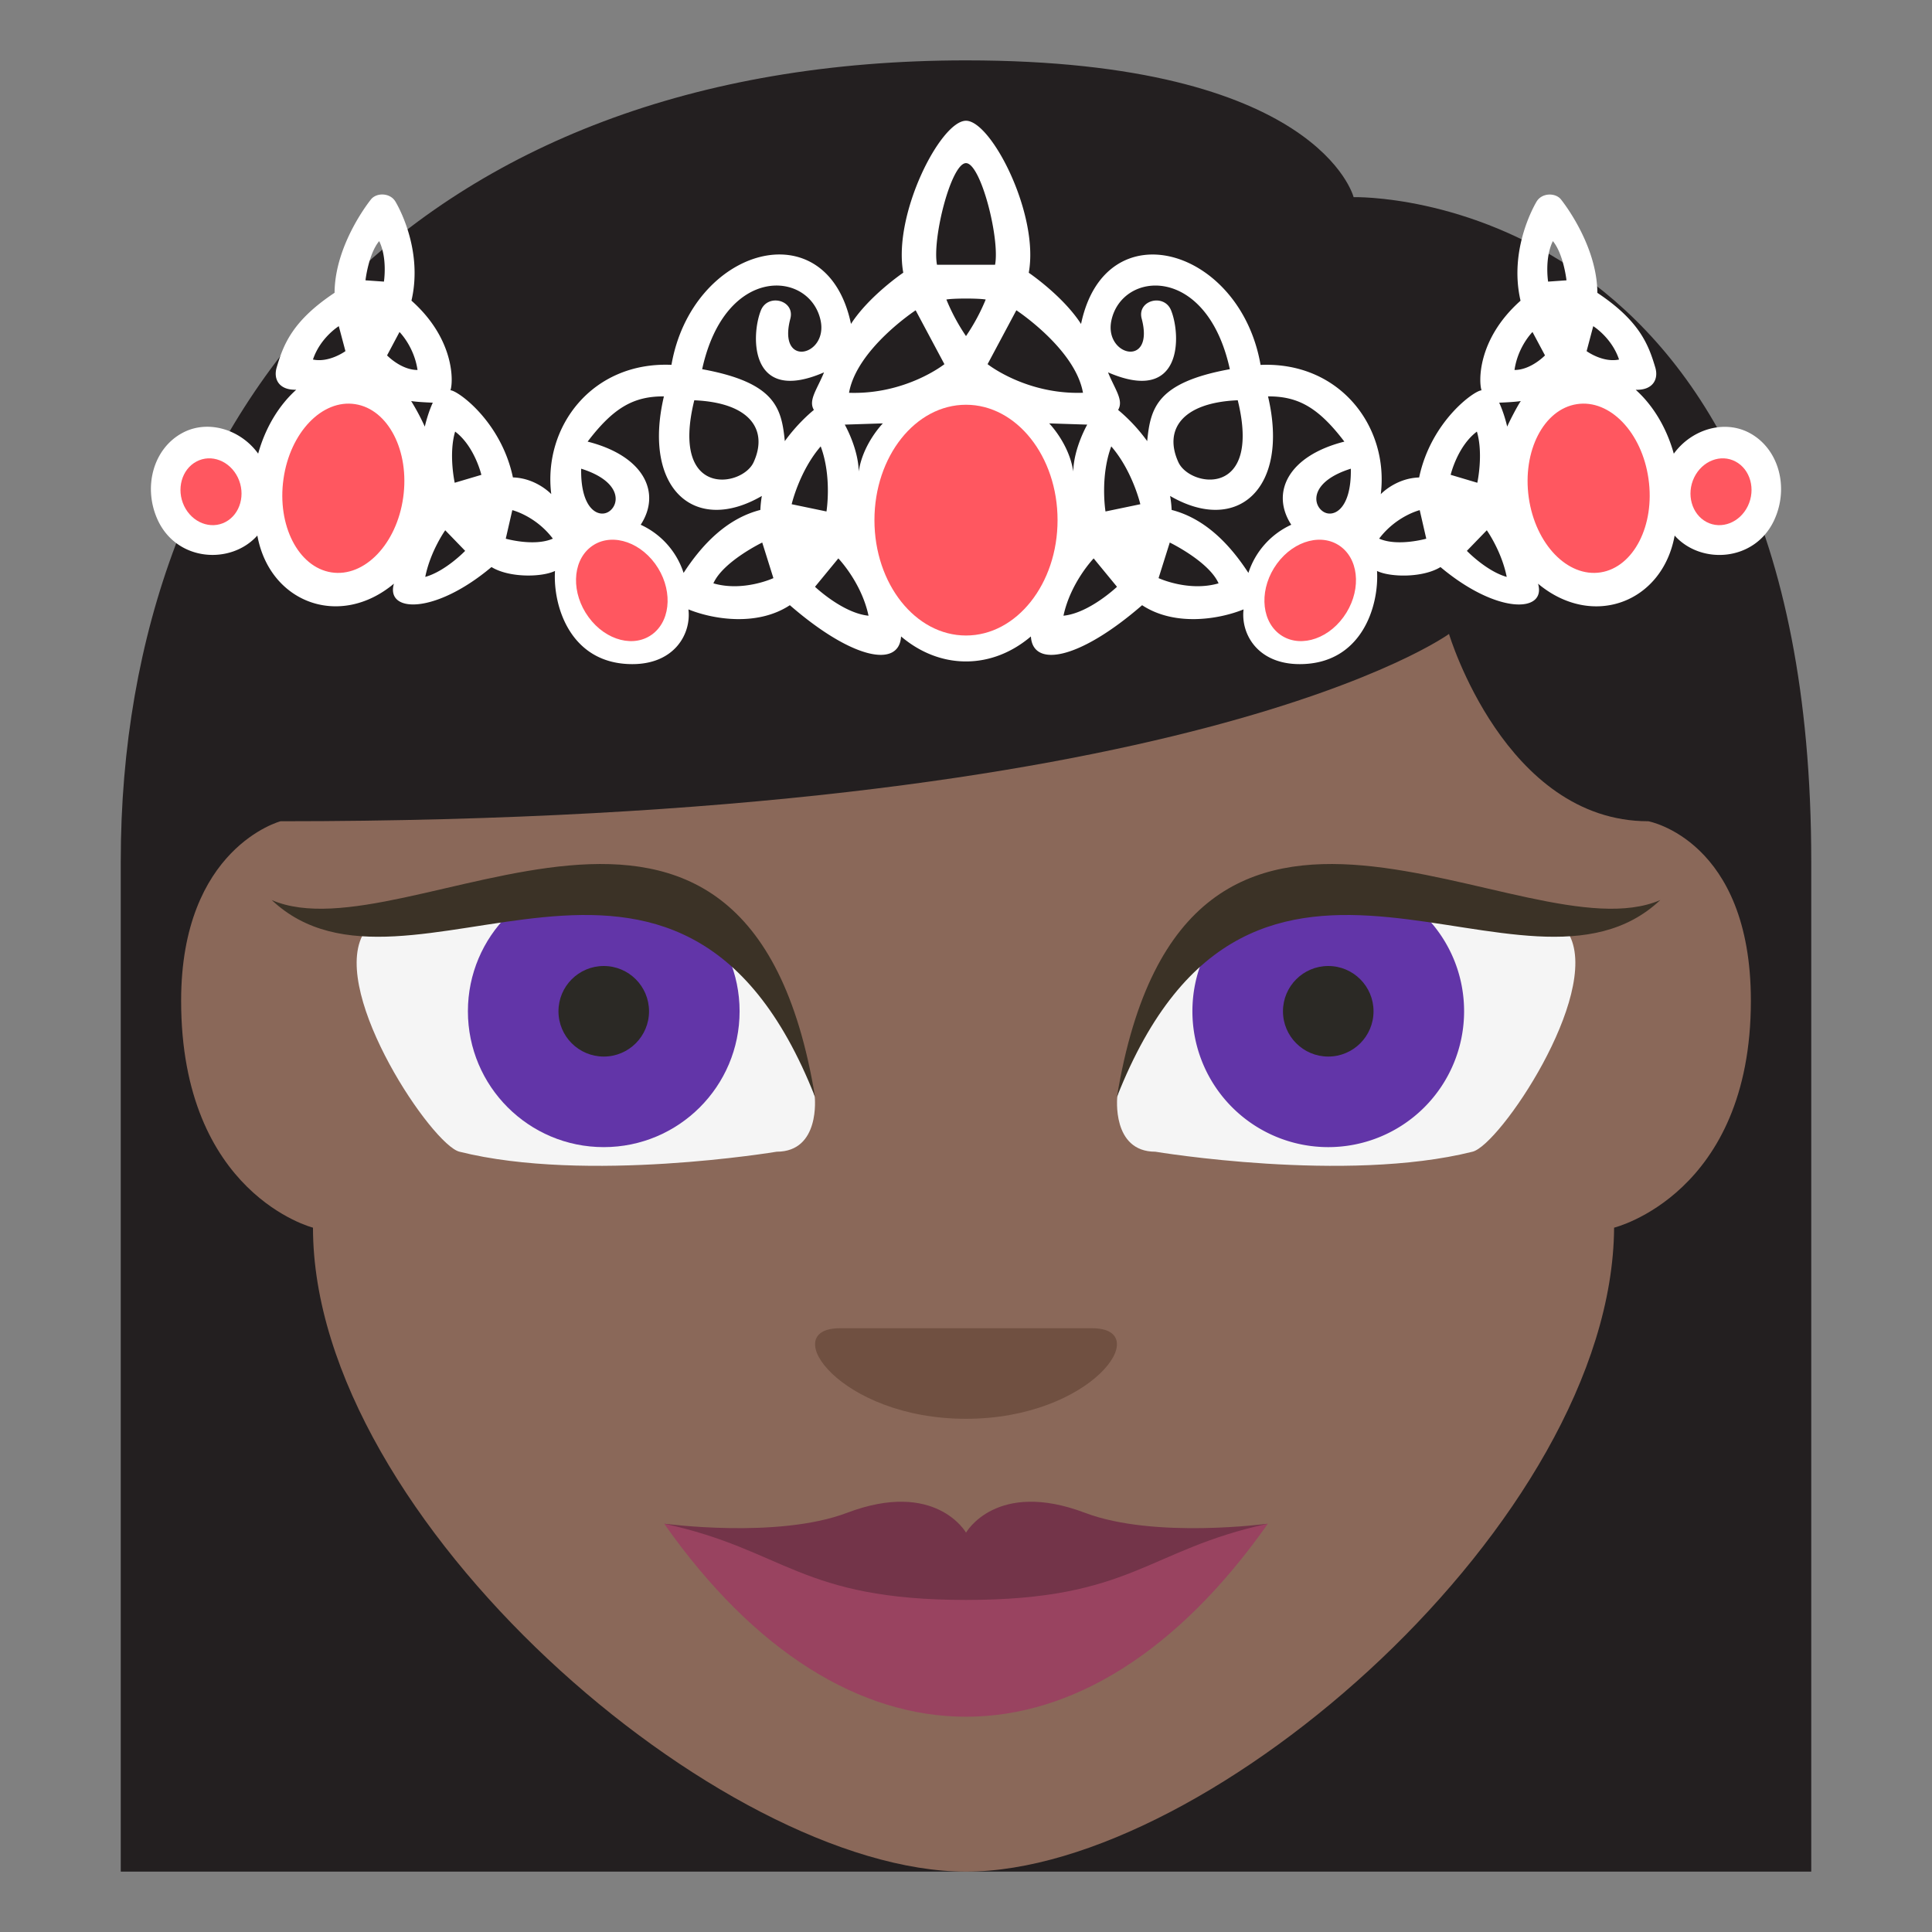 <!--
  - Copyright (c) 2022 船山信息 chuanshaninfo.com
  - The project is licensed under Mulan PubL v2.
  - You can use this software according to the terms and conditions of the Mulan
  - PubL v2. You may obtain a copy of Mulan PubL v2 at:
  -          http://license.coscl.org.cn/MulanPubL-2.0
  - THIS SOFTWARE IS PROVIDED ON AN "AS IS" BASIS, WITHOUT WARRANTIES OF ANY KIND,
  - EITHER EXPRESS OR IMPLIED, INCLUDING BUT NOT LIMITED TO NON-INFRINGEMENT,
  - MERCHANTABILITY OR FIT FOR A PARTICULAR PURPOSE.
  - See the Mulan PubL v2 for more details.
  -->

<svg xmlns="http://www.w3.org/2000/svg" width="64" height="64" viewBox="0 0 64 64"><rect x="0" y="0" width="64" height="64" fill="#808080" stroke="none"/><path fill="#231F20" d="M32.001 2C13.89 2 4 13.449 4 28.527V62h56V28.527C60 6.114 44.84 6.531 44.84 6.531S43.699 2 32.001 2z"/><path fill="#8A6859" d="M10.368 40.668S6 39.561 6 33.152c0-5.076 3.293-5.947 3.293-5.947C39.5 27.205 48 21 48 21s1.855 6.205 6.604 6.205c0 0 3.396.621 3.396 5.947 0 6.408-4.531 7.516-4.531 7.516C53.408 50.338 40.092 62 32.001 62c-8.089 0-21.633-11.662-21.633-21.332z"/><path fill="#705041" d="M32 47c-4.18 0-6.27-3-4.18-3h8.36c2.091 0 0 2.998-4.18 3z"/><path fill="#F5F5F5" d="M38.273 38.152c-1.455 0-1.262-1.814-1.262-1.814C39.25 24.918 52 31 52 31c1 2-2.322 6.932-3.221 7.152-4.207 1.053-10.506 0-10.506 0z"/><path fill="#6235A8" d="M48.5 33.5a4.5 4.5 0 1 1-9 0c0-2.486 2.018-4.5 4.5-4.5 2.488 0 4.5 2.014 4.5 4.5z"/><circle fill="#2B2925" cx="44" cy="33.5" r="1.5"/><path fill="#3B3226" d="M37 36.338c2.25-13.703 13.5-4.568 18-6.523-4.5 4.238-13.5-4.897-18 6.523z"/><path fill="#F5F5F5" d="M25.728 38.152c1.455 0 1.262-1.814 1.262-1.814C24.75 24.918 12 31 12 31c-1 2 2.322 6.932 3.221 7.152 4.206 1.053 10.507 0 10.507 0z"/><circle fill="#6235A8" cx="20" cy="33.5" r="4.5"/><path fill="#3B3226" d="M27 36.338c-2.25-13.703-13.5-4.568-18-6.523 4.5 4.238 13.5-4.897 18 6.523z"/><path fill="#994360" d="M32.001 52l-10-1.525C28 59 36 59 42 50.475L32.001 52z"/><path fill="#733449" d="M35.945 50.115c-2.945-1.115-3.944.656-3.944.656S31 49 28.056 50.115c-2.303.871-6.068.355-6.055.359C26.003 51.338 26.501 53 32 53c5.5 0 5.999-1.662 10-2.525.014-.004-3.754.511-6.055-.36z"/><circle fill="#2B2925" cx="20" cy="33.5" r="1.5"/><g><path fill="#FFF" d="M57.949 14.339c-.838-.445-1.918-.115-2.502.69-.244-.875-.695-1.607-1.262-2.117.564.018.766-.344.648-.741-.223-.745-.512-1.536-1.918-2.47-.01-1.614-1.184-3.072-1.225-3.117-.195-.206-.615-.189-.785.088-.031.053-.939 1.551-.535 3.289-1.461 1.299-1.381 2.735-1.291 2.969-.238.004-1.678 1.027-2.068 2.887-.777.023-1.271.553-1.271.553.275-2.236-1.357-4.395-3.982-4.282-.676-3.891-5.145-5.185-5.947-1.356-.6-.93-1.732-1.697-1.732-1.697C34.432 7.107 32.841 4 32 4c-.841 0-2.431 3.107-2.078 5.033 0 0-1.133.768-1.732 1.697-.802-3.828-5.271-2.534-5.947 1.356-2.625-.112-4.258 2.046-3.982 4.282 0 0-.493-.529-1.27-.553-.392-1.859-1.833-2.883-2.07-2.887.091-.233.17-1.67-1.291-2.969.405-1.738-.503-3.236-.536-3.289-.17-.277-.59-.294-.785-.088-.042.045-1.216 1.503-1.226 3.117-1.406.934-1.695 1.725-1.917 2.47-.118.397.083.759.648.741-.567.51-1.019 1.242-1.262 2.117-.583-.806-1.665-1.136-2.501-.69-.972.515-1.324 1.798-.828 2.884.633 1.383 2.426 1.498 3.302.519.406 2.228 2.727 3.097 4.524 1.595-.281.967 1.353 1.028 3.232-.551.584.359 1.662.342 2.104.129C18.313 20.088 18.9 22 20.947 22c1.402 0 1.956-1.01 1.858-1.813.827.335 2.284.568 3.36-.139 2.098 1.82 3.623 2.076 3.684 1.035.613.52 1.354.828 2.15.828.799 0 1.54-.309 2.151-.828.061 1.041 1.586.785 3.684-1.035 1.076.707 2.533.474 3.361.139-.097.803.455 1.813 1.86 1.813 2.045 0 2.631-1.912 2.561-3.086.439.213 1.518.23 2.102-.129 1.881 1.579 3.514 1.518 3.232.551 1.799 1.502 4.119.633 4.525-1.595.875.979 2.668.864 3.301-.519.497-1.085.144-2.368-.827-2.883zM10.367 11.91c.245-.729.856-1.105.856-1.105l.22.827c-.001 0-.534.391-1.076.278zm2.351-2.581l-.611-.043s.097-.87.454-1.299c.279.566.157 1.342.157 1.342zm.104 2.444l.412-.775s.482.477.597 1.258c-.546.001-1.009-.483-1.009-.483zm.798 1.512c.222.037.717.054.717.054s-.152.312-.265.794a7.32 7.32 0 0 0-.452-.848zm.467 5.826c.17-.856.662-1.545.662-1.545l.66.682s-.648.674-1.322.863zm.976-3.119s-.208-.949.014-1.695c.646.486.869 1.433.869 1.433l-.883.262zm1.691 1.853l.217-.946s.773.19 1.343.944c-.615.271-1.56.002-1.56.002zm22.283-2.531c-.486-1.057.09-1.975 1.965-2.055.801 3.257-1.584 2.882-1.965 2.055zM32 5.404c.49 0 1.127 2.499.963 3.367h-1.924c-.166-.868.47-3.367.961-3.367zm-9.001 7.856c1.874.08 2.45.998 1.964 2.055-.38.826-2.766 1.201-1.964-2.055zm-2.794 3.662c-.326.262-.979.004-.953-1.396 1.287.404 1.292 1.124.953 1.396zm2.44 2.056a2.658 2.658 0 0 0-1.421-1.595c.688-1.055.119-2.278-1.758-2.754.859-1.129 1.529-1.504 2.527-1.498-.718 3.057 1.02 4.591 3.244 3.298a3.675 3.675 0 0 0-.049.463c-1.108.285-1.924 1.135-2.543 2.086zm.987.346c.322-.725 1.618-1.352 1.618-1.352l.37 1.179c.001 0-.995.462-1.988.173zm2.366-4.711c-.109-1.093-.309-1.94-2.738-2.383.764-3.49 3.574-3.266 3.924-1.612.248 1.176-1.438 1.585-1.003-.062.161-.611-.746-.85-.976-.272-.332.829-.382 3.124 2.092 2.051-.227.56-.529.923-.336 1.244-.18.148-.583.507-.963 1.034zm1.189.174c.378 1.014.191 2.156.191 2.156l-1.153-.24s.257-1.101.962-1.916zm-.189 4.651l.773-.94s.766.793 1 1.898c-.855-.085-1.773-.958-1.773-.958zm1.449-3.819c-.016-.773-.463-1.553-.463-1.553l1.262-.041s-.664.674-.799 1.594zm-.322-2.607c.256-1.452 2.207-2.733 2.207-2.733l.953 1.785c0-.001-1.272 1.012-3.16.948zM32 11.133a6.589 6.589 0 0 1-.65-1.211c.229-.043 1.073-.043 1.303 0A6.581 6.581 0 0 1 32 11.133zm.715.93l.953-1.785s1.951 1.281 2.207 2.733c-1.887.065-3.16-.948-3.16-.948zm2.041 1.962l1.26.041s-.447.779-.463 1.553c-.135-.92-.797-1.594-.797-1.594zm.473 6.371c.236-1.105 1-1.898 1-1.898l.773.94s-.918.873-1.773.958zm1.392-3.453s-.186-1.143.191-2.156c.705.814.963 1.916.963 1.916l-1.154.24zm.418-3.364c.193-.321-.109-.685-.334-1.244 2.473 1.073 2.422-1.222 2.09-2.051-.229-.577-1.137-.339-.975.272.436 1.646-1.252 1.237-1.004.062.35-1.653 3.16-1.878 3.924 1.612-2.428.442-2.629 1.29-2.738 2.383a5.646 5.646 0 0 0-.963-1.034zm1.34 5.572l.371-1.179s1.295.627 1.617 1.352c-.992.289-1.988-.173-1.988-.173zm4.396-1.768a2.654 2.654 0 0 0-1.42 1.595c-.619-.95-1.436-1.801-2.543-2.086a3.345 3.345 0 0 0-.051-.463c2.225 1.293 3.963-.241 3.244-3.298.998-.006 1.67.369 2.529 1.498-1.876.475-2.446 1.699-1.759 2.754zm1.022-.461c-.342-.271-.336-.992.951-1.396.025 1.4-.627 1.658-.951 1.396zm1.889.921c.57-.754 1.344-.944 1.344-.944l.217.946c-.001 0-.946.269-1.561-.002zm3.238-3.546c.221.746.014 1.695.014 1.695l-.883-.263s.222-.946.869-1.432zm-.332 3.951l.66-.682s.49.688.66 1.545c-.672-.189-1.32-.863-1.32-.863zm1.336-4.115c-.113-.482-.266-.794-.266-.794s.496-.017.717-.054c-.104.143-.4.715-.451.848zm.242-1.877c.113-.781.596-1.258.596-1.258l.414.775s-.465.484-1.01.483zm1.113-2.927s-.123-.776.158-1.342c.355.429.451 1.299.451 1.299l-.609.043zm1.276 2.303l.219-.827s.611.376.855 1.105c-.541.113-1.074-.278-1.074-.278z"/><g fill="#FF5760"><path d="M56.531 17.292c-.492-.261-.676-.921-.41-1.474.268-.551.881-.791 1.371-.529.49.259.674.92.408 1.473-.265.551-.879.789-1.369.53zM44.502 20.444c-.574.788-1.537 1.031-2.145.54-.605-.488-.633-1.525-.055-2.313.576-.786 1.535-1.029 2.145-.539.608.489.631 1.526.055 2.312zM54.609 15.865c.219 1.538-.494 2.925-1.586 3.096-1.096.17-2.162-.938-2.381-2.477-.217-1.541.496-2.927 1.592-3.096 1.094-.171 2.159.938 2.375 2.477z"/><g><path d="M7.47 17.292c.492-.261.675-.921.409-1.474-.267-.551-.88-.791-1.371-.529-.49.259-.673.92-.408 1.473.266.551.879.789 1.37.53z"/><ellipse cx="32" cy="17.23" rx="3.033" ry="3.822"/><path d="M19.498 20.444c.575.788 1.537 1.031 2.145.54.607-.488.633-1.525.057-2.313-.578-.786-1.537-1.029-2.146-.539-.608.489-.633 1.526-.056 2.312zM9.391 15.865c-.219 1.538.493 2.925 1.587 3.096 1.095.17 2.161-.938 2.378-2.477.218-1.541-.494-2.927-1.589-3.096-1.094-.171-2.159.938-2.376 2.477z"/></g></g></g></svg>